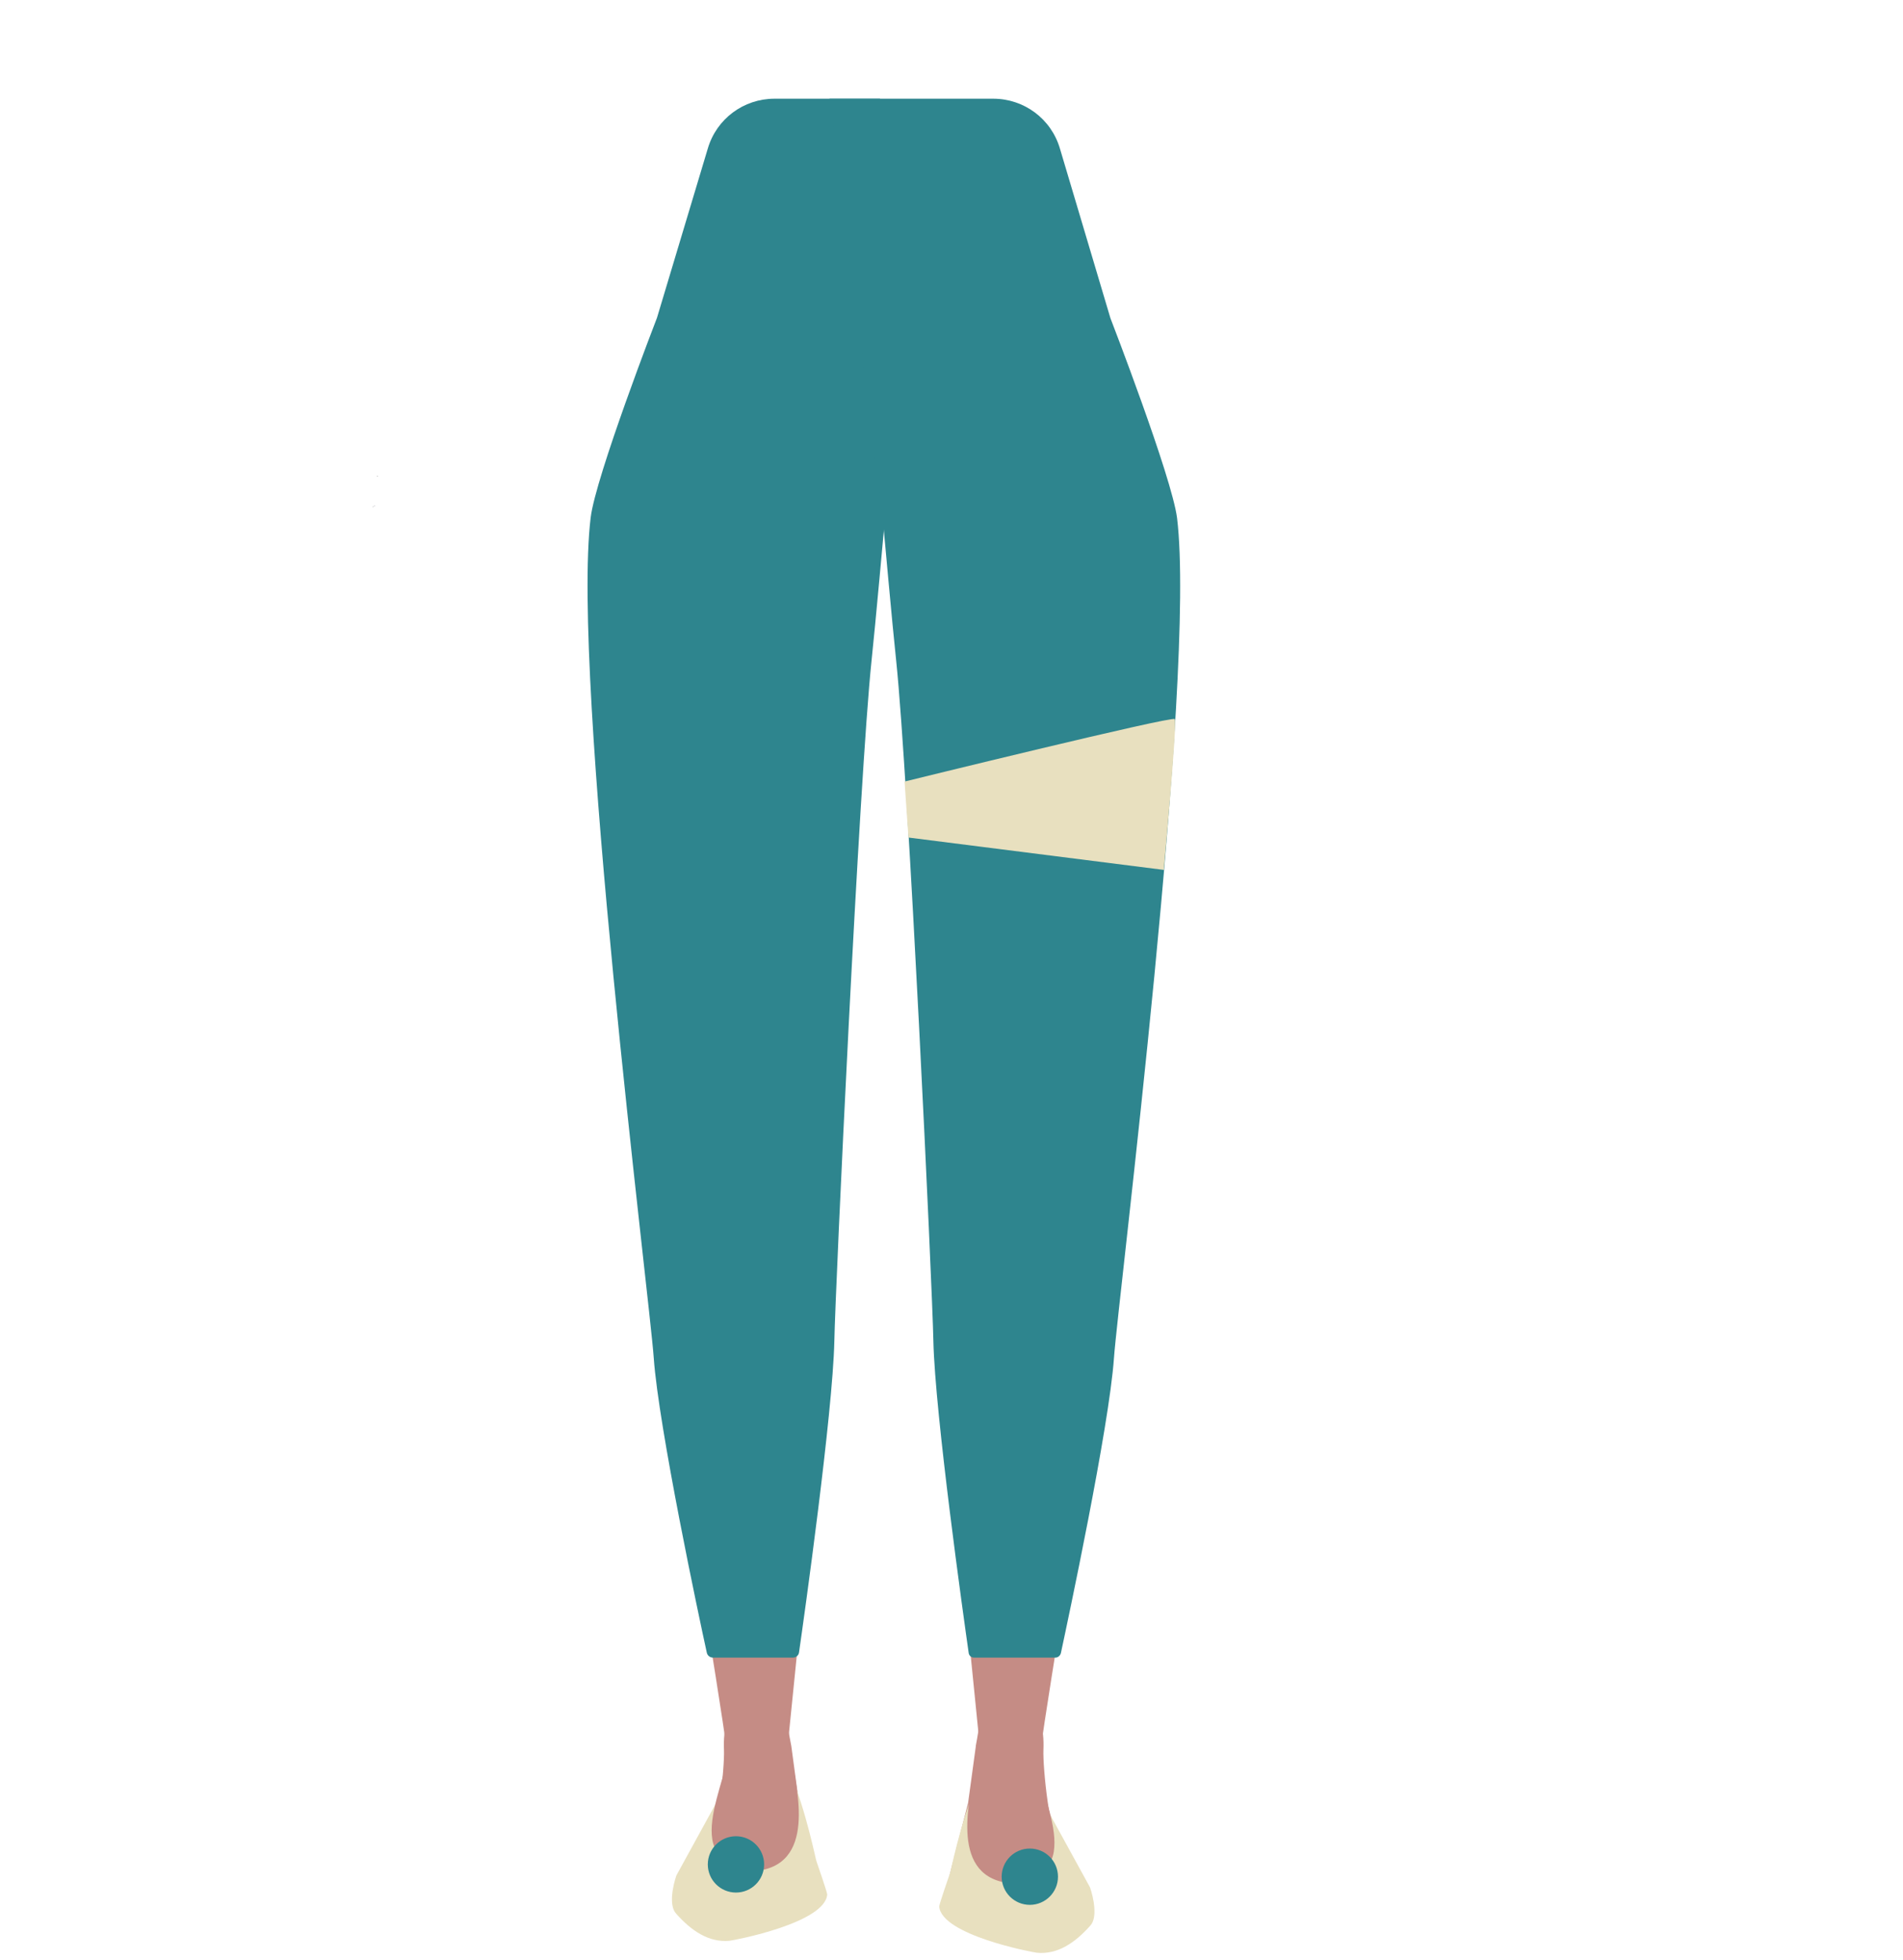 <?xml version="1.0" encoding="utf-8"?>
<!-- Generator: Adobe Illustrator 26.0.3, SVG Export Plug-In . SVG Version: 6.00 Build 0)  -->
<svg version="1.1" id="Layer_1" xmlns="http://www.w3.org/2000/svg" xmlns:xlink="http://www.w3.org/1999/xlink" x="0px" y="0px"
	 viewBox="0 0 588 605.7" style="enable-background:new 0 0 588 605.7;" xml:space="preserve">
<style type="text/css">
	.st0{fill:#3C3D4E;}
	.st1{fill:#C58C85;}
	.st2{fill:#2E858E;}
	.st3{fill:#1A1818;}
	.st4{fill:#E8E0BF;}
</style>
<polygon class="st0" points="115.6,156.3 115.7,156.3 115.6,156.2 "/>
<polygon class="st0" points="115.7,156.3 115.8,156.3 115.8,156.2 "/>
<polygon class="st0" points="115.6,156.3 115.7,156.3 115.6,156.2 "/>
<polygon class="st0" points="115.7,156.3 115.8,156.3 115.8,156.2 "/>
<polygon class="st0" points="115.2,156.7 115.3,156.6 115.2,156.6 "/>
<polygon class="st0" points="115.3,156.6 115.4,156.7 115.4,156.6 "/>
<polygon class="st0" points="115.2,156.7 115.3,156.6 115.2,156.6 "/>
<polygon class="st0" points="115.3,156.6 115.4,156.7 115.4,156.6 "/>
<path class="st0" d="M201.3,111.1l-6.3,71.3c0,0,11.4,152.2,11.4,153.8c0,0.5,0.4,4.6,0.8,9.6c1.1,12,11.1,21.1,23.1,21.1l0,0
	c11.3,0,17.2-4.3,19-15.5l2.5-15c0,0,9.5-83.5,8.3-85.5c-0.8-1.3,7.2-49.7,5.2-51.7s0.2-36.4,0.2-36.4v-42.2
	c0,0-37.6-48.9-38.5-48.9"/>
<path class="st1" d="M248.8,364.5c-0.2-0.9-7.2-39.6-18.5-39.6l0,0c-10.7,0-19.7,7.9-21.1,18.5l-0.9,7.2c0,0-4.9,66.6-3.9,68.1
	s19.7,116.3,19.7,119.1c0,6.5,5.1,11.8,11.6,12.2l0,0c7.6,0.4,8.7-4.2,7.8-11.7l12.8-126.7L248.8,364.5z"/>
<path class="st1" d="M235,525.3c-4.8-0.1-11.9,1.2-11.3,15.5c0.2,5-1.8,27.1-5.9,32.5c-1.1,1.5-1.9,5.7-5.4,8.3
	c-1.1,0.8-1.6,2.1-1.4,3.3l-1,5.4l33.9,1l10-6.7l-7-27.3l-2.4-17.8l-0.8-4.2C242.4,525.5,242.1,525.5,235,525.3z"/>
<path class="st2" d="M271.9,30.5h-32.6c-9.5,0-17.9,6.2-20.6,15.4L203,98.2c0,0-19,49.1-20.5,61.8c-6,49.6,18.2,241,19.5,259.6
	c1.5,21.4,14.1,80.7,16.4,91.1c0.2,0.9,1,1.5,1.9,1.5H245c1,0,1.8-0.7,1.9-1.7c1.6-11.1,10.4-73.7,10.9-96.1
	c0.3-16.3,7.7-174,11.5-210.3c1.1-10.1,4.1-43.5,4.1-43.5L271.9,30.5z"/>
<path class="st1" d="M297.3,364.5c0.2-0.9,7.2-39.6,18.5-39.6l0,0c10.7,0,19.7,7.9,21.1,18.5l0.9,7.2c0,0,4.9,66.6,3.9,68.1
	S322,535,322,537.7c0,6.5-5.1,11.8-11.6,12.2l0,0c-7.6,0.4-8.7-4.2-7.8-11.7l-12.7-126.7L297.3,364.5z"/>
<path class="st1" d="M311.1,525.3c4.8-0.1,11.9,1.2,11.3,15.5c-0.2,5,1.8,27.1,5.9,32.5c1.1,1.5,1.9,5.7,5.4,8.3
	c0.9,0.7,1.5,1.8,1.4,2.9c0,0.3,0,0.5,0,0.8l0.3,1.7c0.3,1.8-1,3.4-2.8,3.4l-29.6,0.9c-0.6,0-1.2-0.2-1.7-0.5l-7.5-5
	c-1-0.7-1.5-1.9-1.2-3.1l6.4-25.1c0-0.1,0-0.2,0.1-0.3l2.4-17.6c0-0.1,0-0.1,0-0.2l0.4-2.2c0.2-1.2,0.4-2.4,0.6-3.6
	C303.7,525.5,304.4,525.4,311.1,525.3z"/>
<path class="st2" d="M256.3,30.5h50.6c9.5,0,17.9,6.2,20.6,15.4l15.6,52.4c0,0,19,49.1,20.6,61.8c6,49.5-18.2,241-19.5,259.5
	c-1.5,21.5-14.3,81.4-16.4,91.2c-0.2,0.8-0.9,1.4-1.7,1.4H301c-0.9,0-1.6-0.6-1.7-1.5c-1.5-10.5-10.4-73.8-10.9-96.3
	c-0.3-16.3-7.7-174-11.5-210.3c-1.1-10.1-4.1-43.5-4.1-43.5L256.3,30.5z"/>
<path d="M117,156.6L117,156.6L117,156.6z"/>
<path d="M117.1,156.6L117.1,156.6L117.1,156.6z"/>
<path d="M117,156.6L117,156.6L117,156.6z"/>
<polygon class="st3" points="116.6,147.1 116.5,147.1 116.5,147 "/>
<polygon points="116.7,147 116.7,147.1 116.6,147.1 "/>
<polygon class="st3" points="116.6,147.1 116.5,147.1 116.5,147 "/>
<polygon points="116.7,147 116.7,147.1 116.6,147.1 "/>
<path class="st4" d="M231.1,550.8l-6.3-1.8c-1,0.4-2.5,5.6-2.8,6.8l-13,23.7c-1.1,3.2-2.4,9.3-0.1,11.8c4.7,5.3,10.1,9,16.5,8.4
	c1.7-0.2,29.5-5.5,30.2-14.3l0,0c0-0.7-3.3-10.2-3.3-10.2c-0.2-0.2-3-15-8.3-27.9l-3.6-2.8c-0.6-0.5-1.9,5.7-2.7,5.7l-5.8,0.4
	C231.6,550.6,231.3,550.7,231.1,550.8z"/>
<path class="st1" d="M244.5,541.7c0.5,7.1,8.5,32-8.4,36c-6.9,1.7-14.9-2.3-16-9.3c-1.2-7.3,3-17.2,5-26.1
	C226.5,535.3,243.9,534.6,244.5,541.7z"/>
<circle class="st2" cx="227.4" cy="576.1" r="8.7"/>
<path class="st4" d="M313.9,554.3l-5.8-0.4c-0.8,0-2.1-6.2-2.7-5.7l-3.6,2.8c-5.3,12.9-8.1,27.7-8.3,27.9c0,0-3.3,9.5-3.3,10.2l0,0
	c0.7,8.8,28.5,14.1,30.2,14.3c6.4,0.6,11.8-3.1,16.5-8.4c2.3-2.5,1-8.6-0.1-11.8l-13-23.7c-0.3-1.2-1.8-6.4-2.8-6.8l-6.3,1.8
	C314.4,554.5,314.1,554.4,313.9,554.3z"/>
<path class="st1" d="M320.6,546.1c2,8.9,6.2,18.8,5,26.1c-1.1,7-9.1,11-16,9.3c-16.9-4-8.9-28.9-8.4-36
	C301.8,538.4,319.2,539.1,320.6,546.1z"/>
<circle class="st2" cx="318.2" cy="579.9" r="8.7"/>
<path class="st4" d="M359.6,268.8l-78.9-10l-1.2-17.3c0,0,82.9-20.4,83.5-19.3C363.8,223.2,359.6,268.8,359.6,268.8z"/>
</svg>
